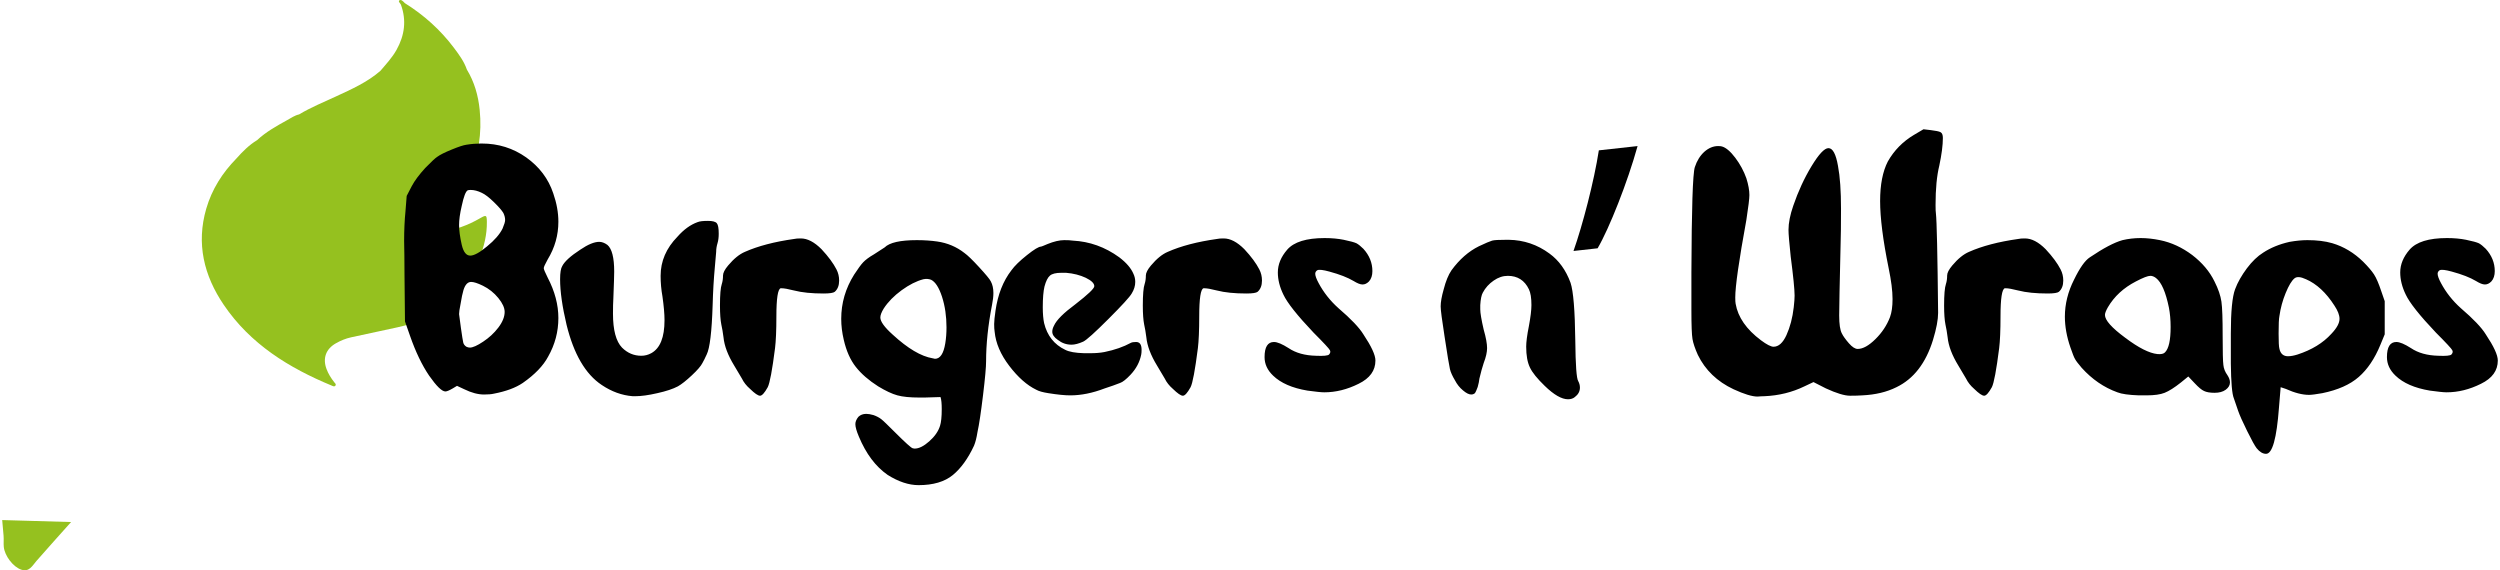<?xml version="1.0" encoding="UTF-8"?>
<!DOCTYPE svg PUBLIC "-//W3C//DTD SVG 1.1//EN" "http://www.w3.org/Graphics/SVG/1.1/DTD/svg11.dtd">
<!-- Creator: CorelDRAW 2021.5 -->
<svg xmlns="http://www.w3.org/2000/svg" xml:space="preserve" width="491px" height="112px" version="1.1" style="shape-rendering:geometricPrecision; text-rendering:geometricPrecision; image-rendering:optimizeQuality; fill-rule:evenodd; clip-rule:evenodd"
viewBox="0 0 3223.82 736.67"
 xmlns:xlink="http://www.w3.org/1999/xlink"
 xmlns:xodm="http://www.corel.com/coreldraw/odm/2003">
 <defs>
  <style type="text/css">
   <![CDATA[
    .fil1 {fill:black;fill-rule:nonzero}
    .fil0 {fill:#95C11F;fill-rule:nonzero}
   ]]>
  </style>
 </defs>
 <g id="Layer_x0020_1">
  <path class="fil0" d="M329.27 181.04c-10.38,6.29 -18.79,14.8 -26.78,23.77 -18.12,18.49 -31.64,39.83 -38.89,64.76 -13.1,45.09 -3.04,86.4 22.62,124.24 34.4,50.73 84.18,81.44 139.58,104.36 1.59,0.66 3.35,1.73 4.64,-0.03 1.35,-1.87 -0.6,-3.18 -1.56,-4.41 -4.09,-5.24 -7.6,-10.8 -9.93,-17.04 -5.16,-13.86 -0.84,-25.85 12.03,-33.17 6.19,-3.52 12.74,-6.25 19.74,-7.77 19.85,-4.29 39.67,-8.67 59.55,-12.85 51.26,-10.77 86.09,-41.09 106.01,-89.08 6.25,-15.06 9.99,-30.75 9.81,-47.15 -0.09,-8.95 -0.83,-9.27 -8.35,-4.98 -4.04,2.29 -8.13,4.53 -12.34,6.49 -16.44,7.59 -33.59,12.12 -51.82,11.24 -1.77,-0.09 -7.24,2.32 -4.58,-3.82 1.26,-0.71 2.7,-1.22 3.74,-2.18 44.76,-40.68 70.36,-89.61 64.05,-151.7 -1.86,-18.22 -6.82,-35.88 -16.51,-51.8l-0.04 -0.08c-3.61,-10.52 -10.17,-19.33 -16.71,-28.06 -17.47,-23.27 -38.8,-42.37 -63.46,-57.76 -1.88,-2.08 -4.6,-4.98 -6.75,-3.69 -2.45,1.45 0.89,3.75 1.73,5.68 7.41,20.33 4.78,39.67 -5.61,58.32 -5.61,10.05 -13.4,18.39 -20.77,27.05l-0.03 0.07c-17.02,14.84 -37.38,23.81 -57.55,33.17 -16.02,7.43 -32.43,14.09 -47.62,23.21l0.02 -0.02c-5.8,1.29 -10.6,4.75 -15.65,7.53 -13.53,7.49 -27.08,15.03 -38.54,25.66l0.43 0.43 -0.46 -0.39z"/>
  <path class="fil0" d="M0 671.82l1.78 20.4c0.41,4.73 -0.19,9.5 0.26,14.22 1.1,11.52 12.05,25.96 22.62,29.45 10.34,3.41 14.24,-5.15 19.73,-11.41 14.76,-16.8 29.68,-33.46 44.59,-50.12l-88.98 -2.54z"/>
  <path class="fil1" d="M620.88 369.07c-6.76,-3.31 -11.8,-4.88 -15.1,-4.88 -4.41,0 -7.72,3.47 -9.92,10.55 -1.1,3.61 -2.51,9.91 -3.93,18.88 -1.11,5.51 -1.73,9.45 -1.73,12.12l2.35 17.79c1.42,10.39 2.53,16.68 3,18.88 0.47,2.2 1.88,4.1 4.09,5.51 1.57,0.79 3.15,1.1 4.57,1.1 3.61,0 9.44,-2.51 17.15,-7.71 7.4,-4.88 14,-10.86 19.51,-18.1 5.51,-7.24 8.19,-14.01 8.19,-20.3 0,-5.2 -2.68,-11.18 -8.19,-17.94 -5.51,-6.77 -12.27,-12.12 -19.99,-15.9zm-1.25 -119.92c-5.2,-2.53 -9.92,-3.78 -14.32,-3.78 -1.9,0 -3.15,0.15 -3.94,0.47 -2.67,1.41 -5.19,8.18 -7.71,19.98 -2.36,9.92 -3.46,18.26 -3.46,24.87 0,6.77 1.1,15.27 3.46,25.65 2.2,9.29 5.82,13.86 11.01,13.86 4.88,0 12.12,-3.93 21.72,-11.96 9.6,-7.88 16.37,-15.59 19.99,-22.99 2.2,-5.19 3.3,-8.81 3.3,-11.01 0,-2.99 -0.78,-5.98 -2.2,-8.97 -1.88,-3.3 -5.98,-8.03 -12.27,-14.16 -6.3,-6.15 -11.49,-10.08 -15.58,-11.96zm-19.99 -62.18c6.77,-1.1 13.06,-1.57 18.88,-1.57l1.11 0c21.24,0 40.29,5.98 57.28,17.94 17,12.13 28.65,27.55 34.95,46.43 4.4,12.59 6.61,24.87 6.61,36.67 0,17.31 -4.57,33.53 -13.86,48.79 -3.3,5.98 -5.03,9.76 -5.03,11.18 0,1.41 1.73,5.51 5.03,12.12 9.29,17.78 13.86,35.25 13.86,52.25 0,17.78 -4.41,34.31 -13.23,49.89 -6.29,11.8 -17.15,23.13 -32.73,33.99 -9.29,6.3 -21.72,10.86 -37.3,13.86 -3.3,0.78 -7.56,1.1 -12.75,1.1 -7.71,0 -16.21,-2.21 -25.5,-6.78l-9.44 -4.4 -5.51 3.3c-4.57,2.68 -7.71,3.94 -9.45,3.94 -4.56,0 -11.48,-6.77 -21.08,-20.46 -9.28,-13.69 -17.47,-30.85 -24.56,-51.15l-6.61 -18.89 -0.62 -60.43c0,-7.08 0,-15.27 -0.16,-24.71 -0.16,-9.44 -0.32,-15.74 -0.32,-18.73 0,-14.32 0.63,-27.07 1.73,-38.24l1.58 -19.99 6.61 -12.75c3.77,-7.09 9.6,-14.8 17.31,-23.29 8.03,-8.19 13.22,-13.06 15.58,-14.48 3.63,-2.68 9.92,-5.83 18.89,-9.45 8.81,-3.62 15.11,-5.66 18.73,-6.14zm325.97 114.9c0,4.56 -0.47,8.66 -1.56,12.27 -1.1,3.62 -1.74,7.4 -1.74,11.18 0,1.1 -0.63,7.71 -1.73,19.98 -1.41,15.11 -2.36,31.32 -2.83,48.79 -1.1,34.47 -3.62,55.72 -7.71,63.9 -0.47,0.79 -0.95,1.89 -1.74,3.63 -0.78,1.73 -1.41,3.14 -2.19,4.4 -0.8,1.26 -1.27,2.21 -1.58,2.99 -1.89,3.78 -6.45,9.13 -13.7,15.89 -7.23,6.77 -13.22,11.5 -17.94,14.17 -6.29,3.3 -15.1,6.3 -26.6,8.82 -11.49,2.67 -21.08,3.93 -28.48,3.93l-3.31 0c-14.01,-1.1 -27.38,-5.98 -39.98,-14.48 -21.08,-14 -36.19,-39.97 -45.47,-77.75 -5.51,-23.29 -8.35,-42.97 -8.35,-58.86 0,-8.5 0.95,-14.16 2.84,-17.16 2.98,-5.82 10.69,-12.9 23.28,-21.08 9.93,-6.77 18.11,-10.08 24.4,-10.08 3.3,0 6.93,1.26 10.55,3.93 5.83,4.88 8.81,16.37 8.81,34.48 0,4.08 -0.32,15.74 -1.1,34.93 -0.32,4.88 -0.47,11.34 -0.47,19.52 0,21.09 3.93,35.73 11.65,43.75 7.08,7.08 15.42,10.55 25.02,10.55 4.41,0 8.66,-1.1 12.75,-3.31 11.48,-6.29 17.15,-20.46 17.15,-42.65 0,-8.18 -0.94,-18.42 -2.67,-30.69 -1.58,-8.81 -2.37,-17.63 -2.37,-26.6 0,-18.88 7.25,-35.72 21.72,-50.52 8.19,-9.28 16.84,-15.58 26.13,-18.89 2.67,-1.1 7.08,-1.57 13.38,-1.57 5.82,0 9.6,0.95 11.33,2.99 1.73,2.04 2.51,6.46 2.51,13.54zm97.78 6.76c1.73,-0.47 4.56,-0.62 8.34,-0.62 8.5,0 17.31,4.56 26.6,13.84 8.97,9.6 15.42,18.42 19.36,26.13 2.36,4.57 3.46,9.29 3.46,14.48 0,6.3 -1.89,11.18 -5.66,14.48 -1.74,1.41 -6.62,2.2 -14.33,2.2 -15.27,0 -28.01,-1.25 -38.4,-3.93 -7.4,-1.89 -12.75,-2.84 -16.05,-2.84l-1.11 0c-3.62,1.1 -5.5,13.23 -5.5,36.2 0,18.42 -0.63,32.11 -1.73,41.09 -3.63,28.48 -6.77,45.32 -9.45,50.52 -4.09,7.39 -7.39,11.01 -9.91,11.01 -2.68,0 -6.93,-2.99 -12.91,-8.82 -4.72,-4.09 -8.19,-8.49 -10.54,-13.37 -0.79,-1.42 -4.1,-7.08 -9.92,-16.69 -8.19,-13.37 -12.75,-25.49 -13.85,-36.51 -0.78,-6.3 -1.73,-11.8 -2.83,-16.68 -1.1,-5.51 -1.73,-13.69 -1.73,-24.39 0,-14.01 0.78,-23.3 2.36,-27.86 1.1,-3.31 1.57,-7.09 1.57,-11.02 0,-3.3 2.2,-7.71 6.61,-12.91 7.4,-8.81 14.64,-14.63 21.72,-17.62 16.68,-7.4 37.93,-13.06 63.9,-16.69zm176.46 52.73c-2.99,-1.1 -6.29,-1.41 -9.92,-0.63 -8.96,2.36 -18.25,7.08 -28.01,14.16 -9.91,7.24 -17.62,15.11 -23.14,23.61 -2.98,4.89 -4.4,8.66 -4.4,11.65 0,5.19 5.35,12.59 16.05,22.19 19.36,17.79 36.52,28.01 51.63,30.53 0.47,0 0.94,0.16 1.57,0.32 0.48,0.16 0.94,0.31 1.26,0.31 6.76,0 11.18,-6.61 13.38,-19.99 1.1,-6.61 1.57,-13.53 1.57,-20.62 0,-14.32 -1.89,-27.53 -5.82,-39.66 -3.93,-11.96 -8.66,-19.2 -14.17,-21.87zm-59.96 -41.71c6.29,-6.29 20.14,-9.44 41.7,-9.44 9.61,0 18.42,0.63 26.13,1.73 13.38,1.89 25.19,6.93 35.41,14.95 3.78,2.68 10.08,8.66 18.73,18.1 8.66,9.44 13.85,15.58 15.27,18.57 2.2,4.1 3.3,9.13 3.3,14.96 0,4.56 -0.62,9.59 -1.73,15.1 -5.19,26.6 -7.71,50.99 -7.71,73.19 0,7.08 -1.26,21.56 -3.94,43.59 -2.67,22.04 -5.03,38.09 -7.23,48.01 -1.11,7.08 -2.53,12.74 -4.41,17.31 -7.71,16.52 -16.84,29.27 -27.38,37.93 -10.55,8.65 -25.34,13.06 -44.23,13.06 -12.59,0 -25.97,-4.41 -39.97,-13.22 -15.59,-10.86 -27.87,-27.23 -37.15,-49.42 -2.99,-7.08 -4.56,-12.43 -4.56,-16.21 0,-2.99 1.25,-6.14 3.93,-9.44 2.68,-2.52 5.98,-3.78 10.08,-3.78 2.51,0 5.66,0.47 9.44,1.58 3.93,1.41 7.23,3.14 9.91,5.18 2.68,2.05 8.5,7.72 17.79,17.01 13.38,13.37 20.93,20.14 22.82,20.62 0.31,0 0.78,0.15 1.42,0.31 0.46,0.15 0.93,0.15 1.25,0.15 5.51,0 11.81,-3.14 18.89,-9.44 7.08,-6.29 11.64,-12.91 13.85,-19.99 1.42,-4.4 2.2,-11.64 2.2,-21.56 0,-7.08 -0.47,-12.27 -1.57,-15.58l-20.62 0.63 -6.61 0c-12.12,0 -21.72,-0.95 -28.48,-2.83 -6.93,-1.89 -15.27,-5.83 -24.87,-11.65 -12.12,-7.71 -21.72,-16.05 -28.81,-25.03 -7.08,-8.96 -12.27,-20.61 -15.57,-34.93 -2.21,-9.29 -3.31,-18.26 -3.31,-27.23 0,-20.3 5.5,-39.34 16.68,-57.13 4.88,-7.4 8.66,-12.75 11.65,-15.89 2.99,-3.15 7.55,-6.62 13.85,-10.24l13.85 -8.97zm210.46 -4.41c8.18,-3.3 15.42,-5.03 21.56,-5.03 4.56,0 8.18,0.15 11.17,0.63 21.57,1.1 41.56,8.18 59.97,21.56 9.29,7.08 15.27,14.17 18.25,21.25 1.58,3.3 2.37,6.76 2.37,10.54 0,5.2 -1.58,10.08 -4.57,14.95 -2.52,4.41 -12.59,15.43 -30.06,32.89 -17.63,17.64 -28.49,27.39 -32.58,29.28 -5.98,2.68 -11.01,3.94 -15.11,3.94 -6.61,0 -12.43,-2.05 -17.62,-6.14 -4.88,-3.31 -7.25,-6.93 -7.25,-10.55 0,-2.67 0.79,-5.19 2.21,-7.87 3.31,-7.39 12.59,-16.52 27.7,-27.7 16.21,-12.59 24.39,-20.3 24.39,-23.29 0,-3.62 -3.61,-7.24 -11.01,-10.86 -7.4,-3.46 -15.9,-5.67 -25.5,-6.45l-6.14 0c-7.08,0 -11.96,1.26 -14.63,3.62 -2.84,2.36 -5.2,7.08 -7.09,14.16 -1.42,5.98 -2.2,14.96 -2.2,26.76 0,8.5 0.63,15.27 1.73,20.46 3.93,16.21 13.06,27.7 27.23,34.47 5.2,2.67 13.22,4.09 24.39,4.4l8.34 0c6.62,0 12.75,-0.47 18.26,-1.57 13.06,-2.68 24.23,-6.61 33.84,-11.81 1.42,-0.78 3.78,-1.1 6.76,-1.1 4.73,0 7.09,3.31 7.09,10.08 0,2.67 -0.16,4.71 -0.47,6.13 -1.89,9.61 -6.45,18.26 -13.86,26.13 -5.5,5.83 -10.06,9.44 -13.37,10.54 -5.51,2.21 -12.28,4.57 -19.99,7.08 -15.58,5.98 -30.37,8.98 -44.38,8.98 -7.09,0 -16.53,-0.95 -28.33,-2.83 -7.08,-1.1 -12.28,-2.52 -15.59,-4.41 -12.11,-5.82 -23.75,-16.21 -34.93,-30.85 -11.17,-14.64 -17.47,-29.27 -18.89,-44.07 -0.47,-2.67 -0.63,-5.98 -0.63,-10.07 0,-3.62 0.63,-9.44 1.73,-17.15 2.99,-20.78 9.76,-38.25 20.62,-52.26 3.93,-5.51 10.7,-12.12 19.99,-19.51 9.28,-7.4 15.26,-11.02 18.26,-11.02 0.47,0 3.15,-1.1 8.34,-3.31zm219.27 -6.61c1.73,-0.47 4.56,-0.62 8.34,-0.62 8.5,0 17.31,4.56 26.6,13.84 8.97,9.6 15.43,18.42 19.36,26.13 2.36,4.57 3.46,9.29 3.46,14.48 0,6.3 -1.89,11.18 -5.66,14.48 -1.73,1.41 -6.61,2.2 -14.33,2.2 -15.27,0 -28.01,-1.25 -38.4,-3.93 -7.4,-1.89 -12.75,-2.84 -16.05,-2.84l-1.11 0c-3.62,1.1 -5.5,13.23 -5.5,36.2 0,18.42 -0.63,32.11 -1.73,41.09 -3.63,28.48 -6.78,45.32 -9.45,50.52 -4.09,7.39 -7.39,11.01 -9.91,11.01 -2.68,0 -6.93,-2.99 -12.91,-8.82 -4.72,-4.09 -8.19,-8.49 -10.54,-13.37 -0.79,-1.42 -4.1,-7.08 -9.92,-16.69 -8.18,-13.37 -12.75,-25.49 -13.85,-36.51 -0.78,-6.3 -1.73,-11.8 -2.83,-16.68 -1.1,-5.51 -1.73,-13.69 -1.73,-24.39 0,-14.01 0.78,-23.3 2.36,-27.86 1.1,-3.31 1.57,-7.09 1.57,-11.02 0,-3.3 2.2,-7.71 6.61,-12.91 7.4,-8.81 14.64,-14.63 21.72,-17.62 16.68,-7.4 37.93,-13.06 63.9,-16.69zm90.38 13.86c8.65,-9.92 24.7,-14.96 48.31,-14.96 9.28,0 17.47,0.79 24.56,2.21 8.49,1.73 14,3.3 16.67,4.56 2.52,1.42 5.51,3.78 8.82,7.09 7.71,8.49 11.65,18.09 11.65,28.8 0,5.51 -1.42,10.07 -4.41,13.37 -2.68,2.68 -5.35,3.93 -8.35,3.93 -2.98,0 -6.76,-1.57 -11.64,-4.56 -7.4,-4.4 -17.79,-8.5 -31.16,-12.11 -8.03,-2.21 -13.22,-2.84 -15.58,-1.74 -1.73,1.11 -2.68,2.67 -2.68,4.57 0,2.52 1.42,6.61 4.41,12.11 6.3,11.81 14.79,22.67 25.49,32.27 16.37,14 27.08,25.34 32.27,33.84 10.39,15.57 15.58,26.75 15.58,33.83 0,13.07 -7.24,22.98 -21.72,30.06 -14.79,7.4 -29.59,11.03 -44.38,11.03 -4.09,0 -11.33,-0.8 -21.72,-2.21 -19.68,-3.3 -34.47,-9.76 -44.38,-19.36 -7.4,-7.08 -11.02,-14.95 -11.02,-23.92 0,-13.06 4.09,-19.52 12.12,-19.52 4.4,0 10.7,2.68 18.89,7.88 9.28,6.29 21.09,9.59 35.56,9.91 9.61,0.47 15.27,-0.16 16.69,-1.58 1.73,-1.89 2.2,-3.77 1.1,-5.67 -0.79,-1.73 -7.71,-9.28 -21.09,-22.65 -21.09,-22.2 -33.99,-38.56 -38.87,-48.95 -4.88,-9.92 -7.25,-19.52 -7.25,-28.8 0,-10.39 4.1,-20.15 12.13,-29.43zm308.69 125.43c0,-5.82 1.1,-14.79 3.47,-26.6 2.2,-11.8 3.3,-20.93 3.3,-27.23 0,-9.28 -1.1,-16.05 -3.3,-20.45 -5.51,-11.5 -14.64,-17.32 -27.23,-17.32 -6.3,0 -12.43,2.05 -18.26,6.14 -5.98,4.1 -10.7,9.28 -14.01,15.58 -1.73,2.99 -2.83,8.34 -3.3,16.05l0 5.52c0,4.56 1.42,13.22 4.41,26.12 2.99,10.39 4.4,18.41 4.4,23.93 0,5.18 -1.41,11.64 -4.4,19.35 -1.73,5.2 -3.62,11.96 -5.51,19.99 0,0.47 -0.31,2.05 -0.78,5.03 -0.64,3 -1.11,4.88 -1.42,5.83 -0.48,0.94 -0.95,2.36 -1.73,4.4 -0.8,2.05 -1.58,3.46 -2.68,4.26 -1.1,0.78 -2.52,1.1 -3.93,1.1 -3,0 -6.46,-1.73 -10.71,-5.36 -4.25,-3.46 -7.71,-7.86 -10.38,-13.06 -3.31,-5.51 -5.51,-10.38 -6.46,-14.48 -0.94,-3.93 -3.3,-17.94 -6.93,-42.02 -3.3,-21.25 -5.03,-34.15 -5.03,-38.88 0,-5.51 1.26,-12.9 3.93,-22.18 2.68,-10.39 5.98,-18.57 10.08,-24.56 10.23,-14 22.03,-24.39 35.41,-31 8.66,-4.09 14.32,-6.45 17,-7.24 2.67,-0.79 9.13,-1.1 19.2,-1.1l2.2 0c19.68,0.31 37.15,6.29 52.73,17.78 12.12,8.81 21.25,21.4 27.23,37.77 3.61,10.71 5.66,35.73 6.13,74.92 0.32,31.48 1.58,48.79 3.78,52.09 1.41,2.68 2.2,5.36 2.2,8.34 0,4.88 -2.2,8.98 -6.61,12.28 -2.2,1.89 -5.19,2.83 -8.81,2.83 -8.18,0 -18.26,-5.82 -30.06,-17.31 -9.6,-9.29 -16.05,-17.15 -19.2,-23.92 -3.15,-6.61 -4.73,-15.42 -4.73,-26.6z"/>
  <path class="fil1" d="M2062.54 194.22c-6.15,39.97 -21.09,97.1 -32.74,130l31.16 -3.47c14.96,-25.5 38.72,-85.46 51.62,-132.05l-50.04 5.52z"/>
  <path class="fil1" d="M2469.65 174.23l12.27 -7.25 9.45 1.11c6.29,0.79 10.54,1.57 12.59,2.67 2.04,1.1 2.99,3.62 2.99,7.4 0,9.6 -1.58,21.41 -4.56,35.57 -3.31,13.38 -4.88,30.37 -4.88,50.99 0,5.51 0.15,9.29 0.47,11.18 1.1,9.28 2.05,51.93 2.83,128.27 0,8.81 -2.2,20.46 -6.61,34.94 -9.28,30.05 -25.02,50.36 -47.21,61.07 -12.59,6.29 -27.23,9.75 -43.92,10.54 -4.4,0.31 -9.75,0.47 -16.04,0.47 -7.09,0 -17.48,-3.15 -31.17,-9.45l-16.05 -8.18 -11.65 5.51c-15.9,7.72 -33.21,11.96 -51.62,12.75 -1.11,0 -2.68,0 -4.72,0.15 -2.05,0.17 -3.47,0.32 -4.25,0.32 -7.08,0 -17.31,-3.15 -31.01,-9.45 -21.09,-9.91 -36.52,-24.7 -46.11,-44.37 -3.62,-8.03 -5.98,-14.96 -6.93,-20.47 -0.94,-5.5 -1.41,-17.94 -1.41,-37.3l0 -48.78c0.31,-82.16 1.73,-127.49 4.41,-135.98 2.67,-8.19 6.76,-14.8 12.27,-19.84 5.51,-4.88 11.49,-7.4 17.78,-7.4 2.21,0 3.78,0.17 4.88,0.48 5.19,1.42 11.02,6.3 17.32,14.63 6.29,8.35 11.01,17.16 14.32,26.45 2.67,8.49 3.93,15.74 3.93,21.72 0,4.4 -1.26,15.11 -3.93,32.26 -9.61,52.41 -14.32,85.77 -14.32,99.94 0,3.93 0.15,6.77 0.47,8.18 2.99,17.47 14,33.21 32.73,47.22 7.4,5.51 12.91,8.34 16.22,8.34 6.61,0 12.11,-5.04 16.68,-14.95 4.72,-10.39 7.87,-22.35 9.44,-36.04 0.79,-6.77 1.1,-11.8 1.1,-15.11 0,-8.03 -1.73,-24.87 -5.04,-50.52 -1.88,-17.79 -2.83,-29.12 -2.83,-34.31 0,-8.97 2.05,-19.36 6.14,-31.17 6.29,-18.41 14.17,-35.56 23.61,-51.15 9.45,-15.57 16.68,-23.29 21.87,-23.29 5.51,0 9.61,7.55 12.28,22.82 2.68,14.01 3.93,32.58 3.93,55.56 0,19.2 -0.15,35.89 -0.62,49.89 -1.1,47.06 -1.73,76.34 -1.73,87.82 0,11.18 1.1,18.89 3.46,23.3 1.73,3.61 4.88,7.86 9.13,12.74 4.25,4.88 8.02,7.25 11.33,7.25 6.76,0 14.32,-4.25 22.82,-12.6 8.49,-8.34 14.79,-17.78 18.89,-28.48 2.2,-5.98 3.3,-13.69 3.3,-23.3 0,-10.86 -1.73,-24.08 -5.04,-39.97 -7.39,-36.36 -11.01,-65.16 -11.01,-86.72 0,-21.09 3.3,-38.09 9.91,-51 8.18,-14.47 19.52,-25.96 33.84,-34.46zm135.07 134.4c1.73,-0.47 4.57,-0.62 8.34,-0.62 8.51,0 17.32,4.56 26.6,13.84 8.97,9.6 15.42,18.42 19.36,26.13 2.36,4.57 3.46,9.29 3.46,14.48 0,6.3 -1.89,11.18 -5.67,14.48 -1.73,1.41 -6.61,2.2 -14.32,2.2 -15.26,0 -28.01,-1.25 -38.4,-3.93 -7.39,-1.89 -12.75,-2.84 -16.05,-2.84l-1.1 0c-3.62,1.1 -5.51,13.23 -5.51,36.2 0,18.42 -0.64,32.11 -1.73,41.09 -3.62,28.48 -6.77,45.32 -9.45,50.52 -4.09,7.39 -7.39,11.01 -9.91,11.01 -2.68,0 -6.93,-2.99 -12.91,-8.82 -4.72,-4.09 -8.18,-8.49 -10.54,-13.37 -0.79,-1.42 -4.1,-7.08 -9.91,-16.69 -8.19,-13.37 -12.76,-25.49 -13.86,-36.51 -0.79,-6.3 -1.73,-11.8 -2.83,-16.68 -1.1,-5.51 -1.73,-13.69 -1.73,-24.39 0,-14.01 0.79,-23.3 2.36,-27.86 1.1,-3.31 1.57,-7.09 1.57,-11.02 0,-3.3 2.21,-7.71 6.61,-12.91 7.4,-8.81 14.64,-14.63 21.72,-17.62 16.69,-7.4 37.93,-13.06 63.9,-16.69zm177.57 50.52c-2.52,-1.88 -4.88,-2.83 -7.25,-2.83 -3.3,0 -9.44,2.36 -18.72,7.24 -15.89,8.18 -28.02,19.36 -36.2,33.37 -2.52,4.41 -3.78,7.71 -3.78,9.91 0,6.77 8.66,16.53 26.13,29.43 17.31,13.07 31.16,19.99 41.55,21.1 4.88,0.47 8.18,-0.32 9.91,-2.21 4.88,-4.88 7.24,-15.74 7.24,-32.74 0,-9.28 -0.78,-17.62 -2.2,-25.02 -4.09,-19.99 -9.6,-32.74 -16.68,-38.25zm-43.28 -48.94c7.4,-1.73 15.26,-2.68 23.44,-2.68 8.03,0 16.37,0.95 24.87,2.68 14.8,2.99 28.65,9.44 41.71,19.2 12.9,9.92 22.51,21.24 28.8,34.15 4.88,9.6 7.87,18.42 8.97,26.13 1.1,7.71 1.58,22.34 1.58,43.91 0,20.62 0.31,33.36 0.94,37.93 0.48,4.56 2.21,8.97 5.19,13.06 2.2,3.31 3.31,6.46 3.31,9.44 0,3.63 -1.89,6.77 -5.51,9.45 -3.62,2.67 -8.49,3.93 -14.32,3.93 -5.98,0 -10.54,-0.79 -13.69,-2.35 -3.15,-1.42 -7.08,-4.73 -11.96,-9.93l-8.34 -8.81 -9.45 7.71c-8.5,6.77 -15.58,11.18 -21.09,13.38 -5.51,2.21 -13.37,3.31 -23.29,3.31l-10.07 0c-12.91,-0.47 -22.2,-1.73 -27.7,-3.93 -17.47,-6.3 -32.74,-16.84 -46.12,-31.64 -4.4,-5.19 -7.24,-8.82 -8.5,-11.18 -1.41,-2.2 -3.3,-7.23 -5.98,-14.95 -4.87,-14 -7.24,-27.38 -7.24,-39.97 0,-16.21 3.93,-32.11 11.81,-47.69 7.4,-15.27 14.16,-24.87 20.46,-28.96 17.47,-11.8 31.47,-19.2 42.18,-22.19zm237.06 50.52c-7.09,-3.3 -11.97,-3.62 -14.96,-1.1 -3.61,2.98 -7.39,9.28 -11.33,18.89 -3.94,9.59 -6.61,19.51 -8.02,29.43 -0.79,3.77 -1.1,11.33 -1.1,22.82 0,10.7 0.31,17.31 1.1,19.99 1.41,6.29 5.19,9.44 11.01,9.44 3.62,0 7.71,-0.79 12.27,-2.21 18.42,-5.98 33.06,-14.95 43.76,-26.75 7.08,-7.4 10.54,-13.85 10.54,-19.36 0,-4.88 -2.2,-10.54 -6.61,-17.15 -10.7,-16.69 -22.97,-28.02 -36.66,-34zm-21.1 -48.32c8.19,-1.42 15.74,-2.2 22.83,-2.2 12.11,0 22.82,1.26 32.1,3.93 14.95,4.41 28.18,12.44 39.97,23.92 6.3,6.3 11.03,11.81 14.01,16.37 3,4.57 6.14,11.96 9.45,21.88l4.41 12.75 0 42.81 -5.51 13.38c-7.4,18.1 -16.84,31.94 -28.02,41.7 -11.33,9.92 -27.07,16.84 -47.06,20.94 -8.02,1.41 -13.85,2.2 -17.15,2.2 -8.5,0 -18.57,-2.52 -30.06,-7.72l-6.62 -2.19c-0.78,8.02 -1.41,16.99 -2.2,26.6 -2.99,39.65 -8.49,59.48 -16.68,59.48 -4.09,0 -8.18,-2.35 -12.12,-7.23 -2.36,-3 -6.45,-10.39 -12.27,-22.2 -5.83,-11.8 -9.76,-20.61 -11.65,-26.12 -1.89,-5.51 -3.78,-10.86 -5.51,-16.06 -2.36,-5.51 -3.62,-20.62 -3.93,-45.01 0,-7.08 0,-12.59 0,-16.68l0 -22.19c0,-28.49 1.89,-47.54 5.5,-57.13 3.31,-8.98 8.51,-17.94 15.27,-27.07 6.77,-8.98 13.85,-15.74 20.94,-20.15 9.59,-6.3 20.92,-11.02 34.3,-14.01zm154.9 10.08c8.66,-9.92 24.72,-14.96 48.32,-14.96 9.29,0 17.47,0.79 24.55,2.21 8.5,1.73 14.01,3.3 16.69,4.56 2.52,1.42 5.51,3.78 8.81,7.09 7.71,8.49 11.65,18.09 11.65,28.8 0,5.51 -1.42,10.07 -4.41,13.37 -2.67,2.68 -5.35,3.93 -8.34,3.93 -2.99,0 -6.77,-1.57 -11.65,-4.56 -7.4,-4.4 -17.78,-8.5 -31.16,-12.11 -8.02,-2.21 -13.22,-2.84 -15.58,-1.74 -1.73,1.11 -2.67,2.67 -2.67,4.57 0,2.52 1.41,6.61 4.4,12.11 6.3,11.81 14.79,22.67 25.5,32.27 16.37,14 27.07,25.34 32.26,33.84 10.39,15.57 15.58,26.75 15.58,33.83 0,13.07 -7.23,22.98 -21.72,30.06 -14.79,7.4 -29.59,11.03 -44.38,11.03 -4.09,0 -11.33,-0.8 -21.72,-2.21 -19.67,-3.3 -34.47,-9.76 -44.38,-19.36 -7.4,-7.08 -11.02,-14.95 -11.02,-23.92 0,-13.06 4.09,-19.52 12.12,-19.52 4.41,0 10.7,2.68 18.88,7.88 9.29,6.29 21.09,9.59 35.58,9.91 9.6,0.47 15.26,-0.16 16.68,-1.58 1.73,-1.89 2.2,-3.77 1.1,-5.67 -0.79,-1.73 -7.71,-9.28 -21.09,-22.65 -21.09,-22.2 -34,-38.56 -38.88,-48.95 -4.87,-9.92 -7.23,-19.52 -7.23,-28.8 0,-10.39 4.09,-20.15 12.11,-29.43z"/>
 </g>
</svg>
